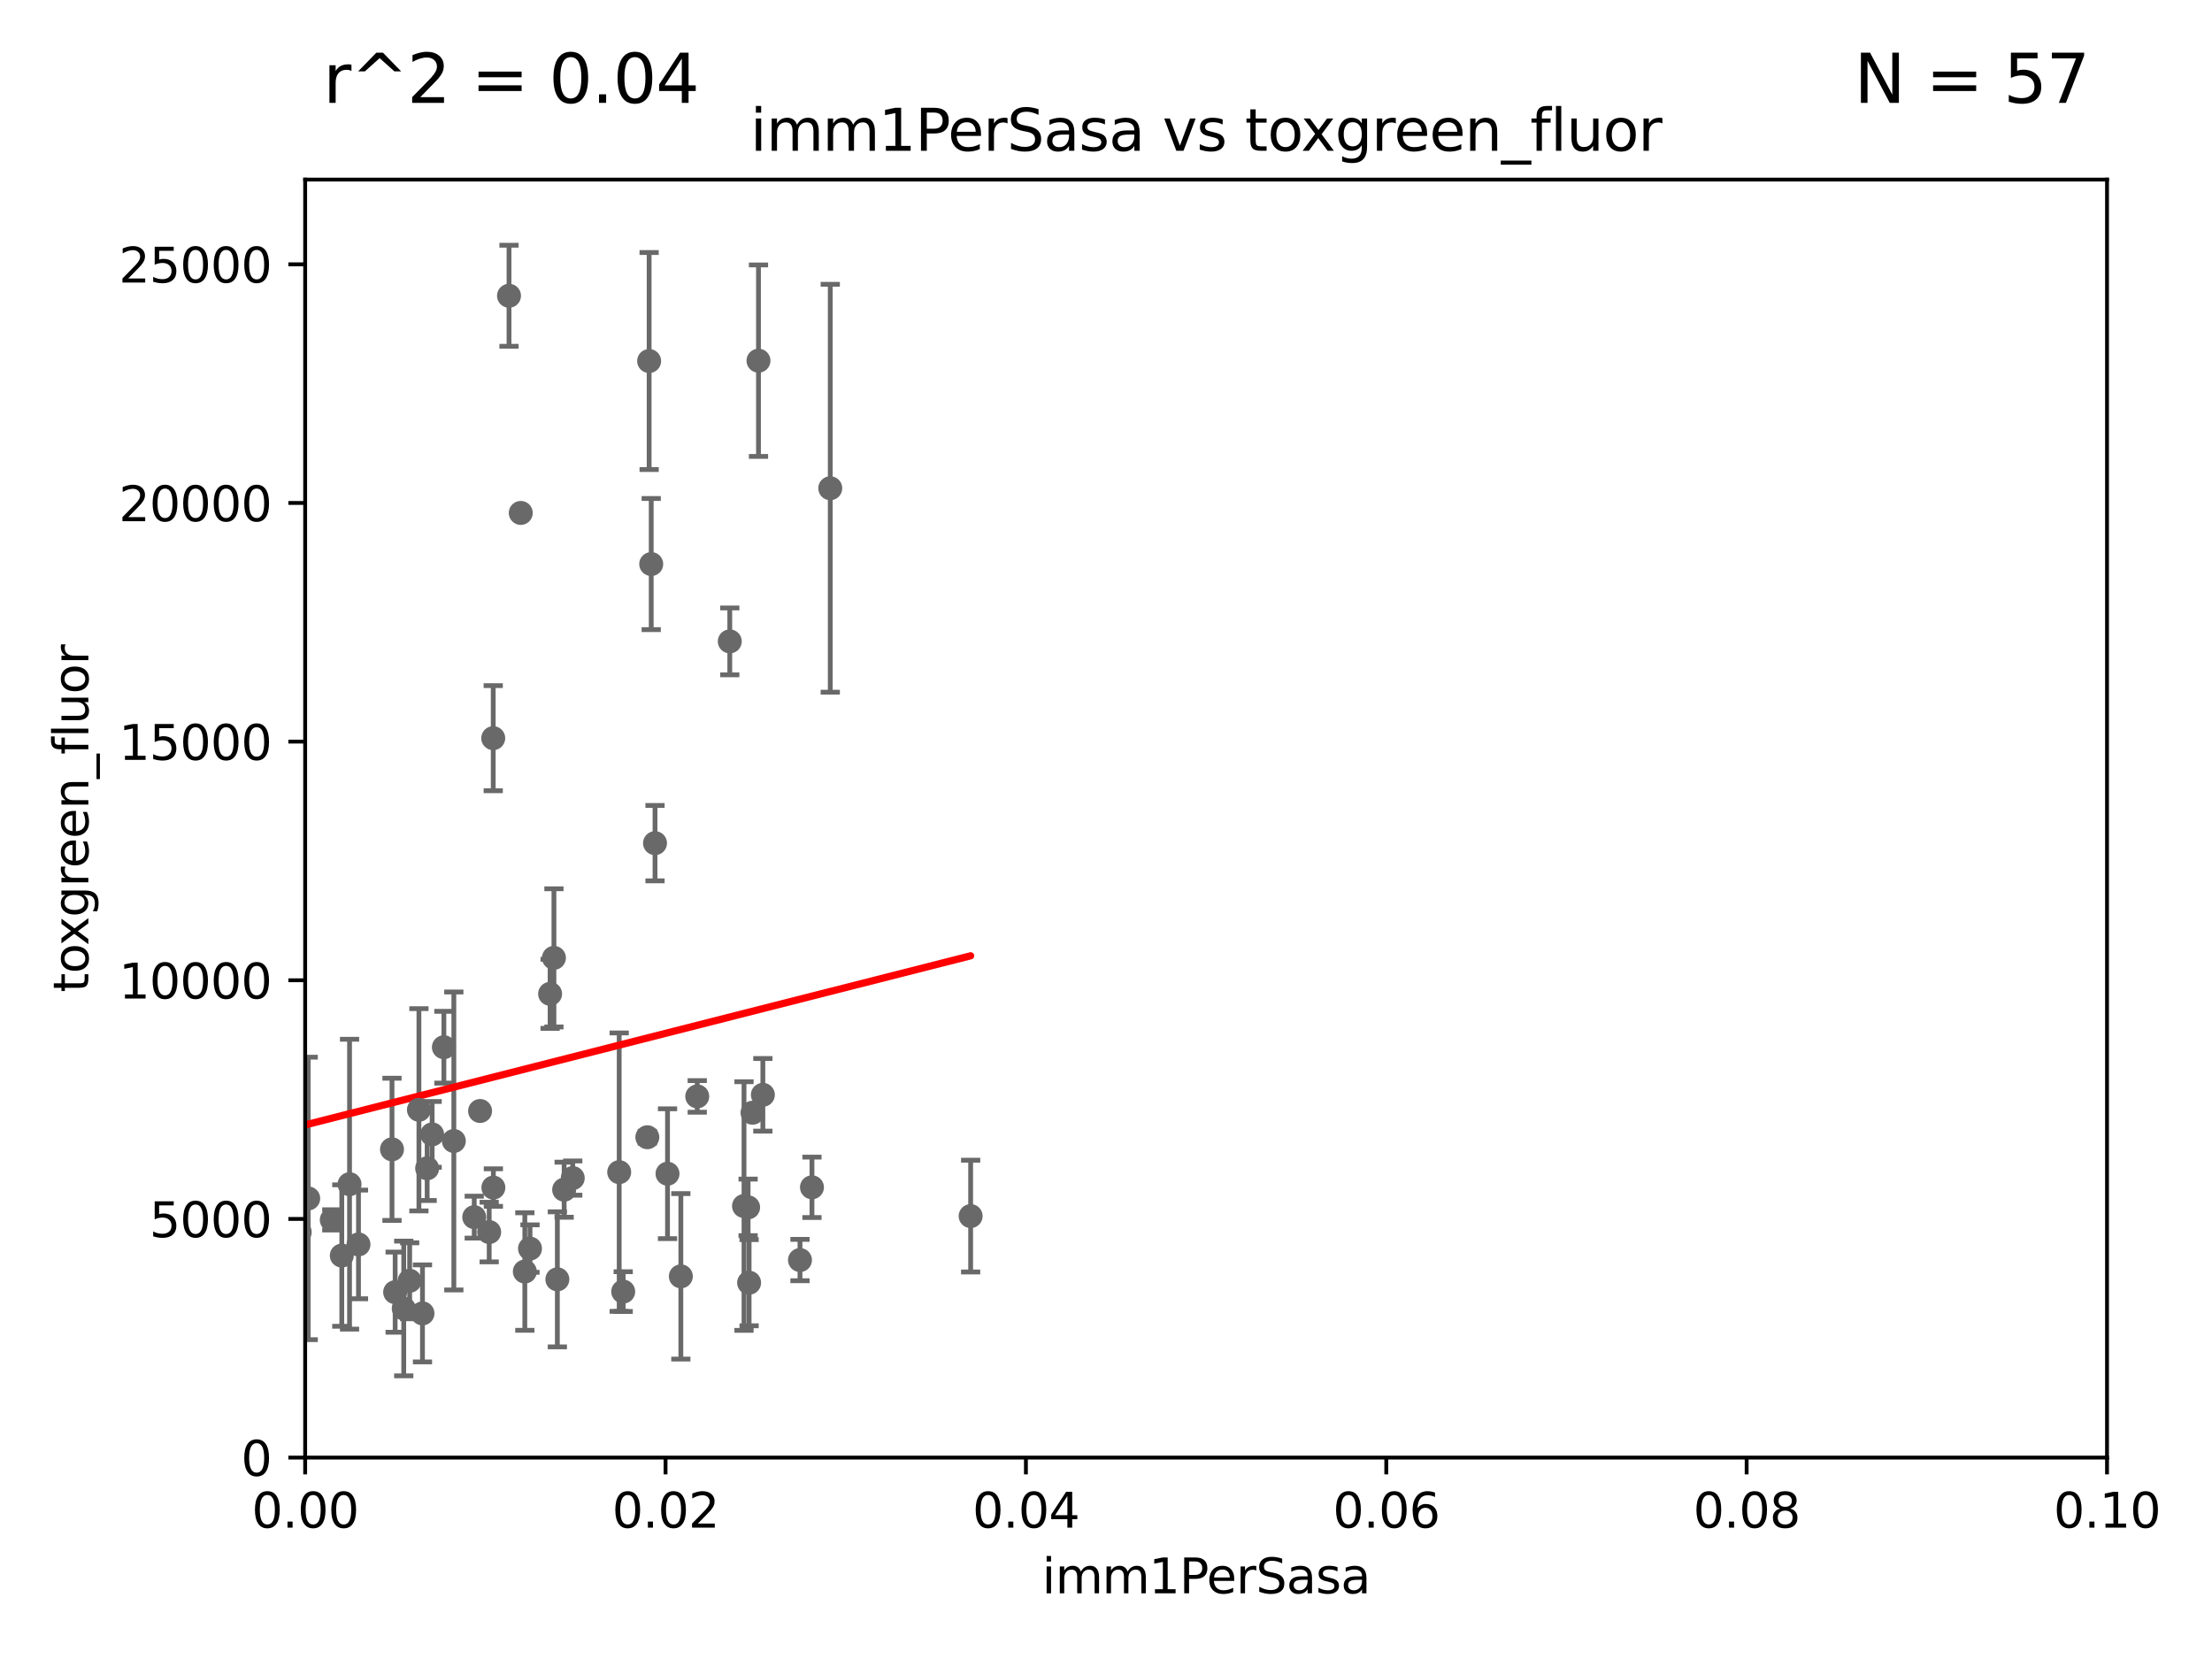 <?xml version="1.0" encoding="utf-8" standalone="no"?>
<!DOCTYPE svg PUBLIC "-//W3C//DTD SVG 1.1//EN"
  "http://www.w3.org/Graphics/SVG/1.1/DTD/svg11.dtd">
<svg xmlns:xlink="http://www.w3.org/1999/xlink" width="460.8pt" height="345.6pt" viewBox="0 0 460.8 345.6" xmlns="http://www.w3.org/2000/svg" version="1.1">
 <defs>
  <style type="text/css">*{stroke-linejoin: round; stroke-linecap: butt}</style>
 </defs>
 <g id="figure_1">
  <g id="patch_1">
   <path d="M 0 345.6 
L 460.8 345.6 
L 460.8 0 
L 0 0 
z
" style="fill: #ffffff"/>
  </g>
  <g id="axes_1">
   <g id="patch_2">
    <path d="M 63.571 303.64 
L 438.93 303.64 
L 438.93 37.411 
L 63.571 37.411 
z
" style="fill: #ffffff"/>
   </g>
   <g id="PathCollection_1">
    <defs>
     <path id="meaedd19798" d="M 0 1.118 
C 0.297 1.118 0.581 1 0.791 0.791 
C 1 0.581 1.118 0.297 1.118 0 
C 1.118 -0.297 1 -0.581 0.791 -0.791 
C 0.581 -1 0.297 -1.118 0 -1.118 
C -0.297 -1.118 -0.581 -1 -0.791 -0.791 
C -1 -0.581 -1.118 -0.297 -1.118 0 
C -1.118 0.297 -1 0.581 -0.791 0.791 
C -0.581 1 -0.297 1.118 0 1.118 
z
" style="stroke: #696969"/>
    </defs>
    <g clip-path="url(#p2479bc4d0f)">
     <use xlink:href="#meaedd19798" x="169.147" y="247.338" style="fill: #696969; stroke: #696969"/>
     <use xlink:href="#meaedd19798" x="62.439" y="256.676" style="fill: #696969; stroke: #696969"/>
     <use xlink:href="#meaedd19798" x="116.109" y="266.51" style="fill: #696969; stroke: #696969"/>
     <use xlink:href="#meaedd19798" x="47.36" y="120.338" style="fill: #696969; stroke: #696969"/>
     <use xlink:href="#meaedd19798" x="156.053" y="267.212" style="fill: #696969; stroke: #696969"/>
     <use xlink:href="#meaedd19798" x="102.747" y="153.772" style="fill: #696969; stroke: #696969"/>
     <use xlink:href="#meaedd19798" x="94.542" y="237.685" style="fill: #696969; stroke: #696969"/>
     <use xlink:href="#meaedd19798" x="152.027" y="133.613" style="fill: #696969; stroke: #696969"/>
     <use xlink:href="#meaedd19798" x="128.99" y="244.178" style="fill: #696969; stroke: #696969"/>
     <use xlink:href="#meaedd19798" x="135.66" y="117.503" style="fill: #696969; stroke: #696969"/>
     <use xlink:href="#meaedd19798" x="172.958" y="101.711" style="fill: #696969; stroke: #696969"/>
     <use xlink:href="#meaedd19798" x="84.106" y="272.577" style="fill: #696969; stroke: #696969"/>
     <use xlink:href="#meaedd19798" x="100.01" y="231.439" style="fill: #696969; stroke: #696969"/>
     <use xlink:href="#meaedd19798" x="117.522" y="247.837" style="fill: #696969; stroke: #696969"/>
     <use xlink:href="#meaedd19798" x="166.652" y="262.491" style="fill: #696969; stroke: #696969"/>
     <use xlink:href="#meaedd19798" x="119.315" y="245.413" style="fill: #696969; stroke: #696969"/>
     <use xlink:href="#meaedd19798" x="90.023" y="236.314" style="fill: #696969; stroke: #696969"/>
     <use xlink:href="#meaedd19798" x="129.825" y="269.064" style="fill: #696969; stroke: #696969"/>
     <use xlink:href="#meaedd19798" x="110.41" y="260.102" style="fill: #696969; stroke: #696969"/>
     <use xlink:href="#meaedd19798" x="154.991" y="251.238" style="fill: #696969; stroke: #696969"/>
     <use xlink:href="#meaedd19798" x="98.792" y="253.552" style="fill: #696969; stroke: #696969"/>
     <use xlink:href="#meaedd19798" x="141.833" y="265.885" style="fill: #696969; stroke: #696969"/>
     <use xlink:href="#meaedd19798" x="74.679" y="259.238" style="fill: #696969; stroke: #696969"/>
     <use xlink:href="#meaedd19798" x="87.269" y="231.188" style="fill: #696969; stroke: #696969"/>
     <use xlink:href="#meaedd19798" x="64.206" y="249.657" style="fill: #696969; stroke: #696969"/>
     <use xlink:href="#meaedd19798" x="139.056" y="244.507" style="fill: #696969; stroke: #696969"/>
     <use xlink:href="#meaedd19798" x="55.434" y="247.146" style="fill: #696969; stroke: #696969"/>
     <use xlink:href="#meaedd19798" x="158.917" y="228.071" style="fill: #696969; stroke: #696969"/>
     <use xlink:href="#meaedd19798" x="69.116" y="254.118" style="fill: #696969; stroke: #696969"/>
     <use xlink:href="#meaedd19798" x="101.907" y="256.66" style="fill: #696969; stroke: #696969"/>
     <use xlink:href="#meaedd19798" x="88.01" y="273.604" style="fill: #696969; stroke: #696969"/>
     <use xlink:href="#meaedd19798" x="88.984" y="243.381" style="fill: #696969; stroke: #696969"/>
     <use xlink:href="#meaedd19798" x="145.249" y="228.4" style="fill: #696969; stroke: #696969"/>
     <use xlink:href="#meaedd19798" x="156.761" y="231.803" style="fill: #696969; stroke: #696969"/>
     <use xlink:href="#meaedd19798" x="202.203" y="253.334" style="fill: #696969; stroke: #696969"/>
     <use xlink:href="#meaedd19798" x="115.394" y="199.54" style="fill: #696969; stroke: #696969"/>
     <use xlink:href="#meaedd19798" x="-1" y="241.437" style="fill: #696969; stroke: #696969"/>
     <use xlink:href="#meaedd19798" x="-1" y="243.716" style="fill: #696969; stroke: #696969"/>
     <use xlink:href="#meaedd19798" x="82.317" y="269.184" style="fill: #696969; stroke: #696969"/>
     <use xlink:href="#meaedd19798" x="81.66" y="239.425" style="fill: #696969; stroke: #696969"/>
     <use xlink:href="#meaedd19798" x="85.34" y="266.809" style="fill: #696969; stroke: #696969"/>
     <use xlink:href="#meaedd19798" x="-1" y="261.02" style="fill: #696969; stroke: #696969"/>
     <use xlink:href="#meaedd19798" x="-1" y="251.446" style="fill: #696969; stroke: #696969"/>
     <use xlink:href="#meaedd19798" x="1.664" y="249.627" style="fill: #696969; stroke: #696969"/>
     <use xlink:href="#meaedd19798" x="11.634" y="242.44" style="fill: #696969; stroke: #696969"/>
     <use xlink:href="#meaedd19798" x="72.817" y="246.69" style="fill: #696969; stroke: #696969"/>
     <use xlink:href="#meaedd19798" x="136.451" y="175.646" style="fill: #696969; stroke: #696969"/>
     <use xlink:href="#meaedd19798" x="92.469" y="218.154" style="fill: #696969; stroke: #696969"/>
     <use xlink:href="#meaedd19798" x="45.73" y="215.137" style="fill: #696969; stroke: #696969"/>
     <use xlink:href="#meaedd19798" x="109.332" y="264.885" style="fill: #696969; stroke: #696969"/>
     <use xlink:href="#meaedd19798" x="71.203" y="261.556" style="fill: #696969; stroke: #696969"/>
     <use xlink:href="#meaedd19798" x="102.779" y="247.395" style="fill: #696969; stroke: #696969"/>
     <use xlink:href="#meaedd19798" x="108.485" y="106.852" style="fill: #696969; stroke: #696969"/>
     <use xlink:href="#meaedd19798" x="134.851" y="236.907" style="fill: #696969; stroke: #696969"/>
     <use xlink:href="#meaedd19798" x="114.597" y="207.036" style="fill: #696969; stroke: #696969"/>
     <use xlink:href="#meaedd19798" x="106.035" y="61.614" style="fill: #696969; stroke: #696969"/>
     <use xlink:href="#meaedd19798" x="135.226" y="75.21" style="fill: #696969; stroke: #696969"/>
     <use xlink:href="#meaedd19798" x="155.845" y="251.513" style="fill: #696969; stroke: #696969"/>
     <use xlink:href="#meaedd19798" x="158.007" y="75.137" style="fill: #696969; stroke: #696969"/>
    </g>
   </g>
   <g id="matplotlib.axis_1">
    <g id="xtick_1">
     <g id="line2d_1">
      <defs>
       <path id="md27dc3fd2d" d="M 0 0 
L 0 3.5 
" style="stroke: #000000; stroke-width: 0.8"/>
      </defs>
      <g>
       <use xlink:href="#md27dc3fd2d" x="63.571" y="303.64" style="stroke: #000000; stroke-width: 0.8"/>
      </g>
     </g>
     <g id="text_1">
      <!-- 0.00 -->
      <g transform="translate(52.438 318.238)scale(0.1 -0.1)">
       <defs>
        <path id="DejaVuSans-30" d="M 2034 4250 
Q 1547 4250 1301 3770 
Q 1056 3291 1056 2328 
Q 1056 1369 1301 889 
Q 1547 409 2034 409 
Q 2525 409 2770 889 
Q 3016 1369 3016 2328 
Q 3016 3291 2770 3770 
Q 2525 4250 2034 4250 
z
M 2034 4750 
Q 2819 4750 3233 4129 
Q 3647 3509 3647 2328 
Q 3647 1150 3233 529 
Q 2819 -91 2034 -91 
Q 1250 -91 836 529 
Q 422 1150 422 2328 
Q 422 3509 836 4129 
Q 1250 4750 2034 4750 
z
" transform="scale(0.016)"/>
        <path id="DejaVuSans-2e" d="M 684 794 
L 1344 794 
L 1344 0 
L 684 0 
L 684 794 
z
" transform="scale(0.016)"/>
       </defs>
       <use xlink:href="#DejaVuSans-30"/>
       <use xlink:href="#DejaVuSans-2e" x="63.623"/>
       <use xlink:href="#DejaVuSans-30" x="95.41"/>
       <use xlink:href="#DejaVuSans-30" x="159.033"/>
      </g>
     </g>
    </g>
    <g id="xtick_2">
     <g id="line2d_2">
      <g>
       <use xlink:href="#md27dc3fd2d" x="138.643" y="303.64" style="stroke: #000000; stroke-width: 0.8"/>
      </g>
     </g>
     <g id="text_2">
      <!-- 0.02 -->
      <g transform="translate(127.51 318.238)scale(0.1 -0.1)">
       <defs>
        <path id="DejaVuSans-32" d="M 1228 531 
L 3431 531 
L 3431 0 
L 469 0 
L 469 531 
Q 828 903 1448 1529 
Q 2069 2156 2228 2338 
Q 2531 2678 2651 2914 
Q 2772 3150 2772 3378 
Q 2772 3750 2511 3984 
Q 2250 4219 1831 4219 
Q 1534 4219 1204 4116 
Q 875 4013 500 3803 
L 500 4441 
Q 881 4594 1212 4672 
Q 1544 4750 1819 4750 
Q 2544 4750 2975 4387 
Q 3406 4025 3406 3419 
Q 3406 3131 3298 2873 
Q 3191 2616 2906 2266 
Q 2828 2175 2409 1742 
Q 1991 1309 1228 531 
z
" transform="scale(0.016)"/>
       </defs>
       <use xlink:href="#DejaVuSans-30"/>
       <use xlink:href="#DejaVuSans-2e" x="63.623"/>
       <use xlink:href="#DejaVuSans-30" x="95.41"/>
       <use xlink:href="#DejaVuSans-32" x="159.033"/>
      </g>
     </g>
    </g>
    <g id="xtick_3">
     <g id="line2d_3">
      <g>
       <use xlink:href="#md27dc3fd2d" x="213.715" y="303.64" style="stroke: #000000; stroke-width: 0.8"/>
      </g>
     </g>
     <g id="text_3">
      <!-- 0.04 -->
      <g transform="translate(202.582 318.238)scale(0.1 -0.1)">
       <defs>
        <path id="DejaVuSans-34" d="M 2419 4116 
L 825 1625 
L 2419 1625 
L 2419 4116 
z
M 2253 4666 
L 3047 4666 
L 3047 1625 
L 3713 1625 
L 3713 1100 
L 3047 1100 
L 3047 0 
L 2419 0 
L 2419 1100 
L 313 1100 
L 313 1709 
L 2253 4666 
z
" transform="scale(0.016)"/>
       </defs>
       <use xlink:href="#DejaVuSans-30"/>
       <use xlink:href="#DejaVuSans-2e" x="63.623"/>
       <use xlink:href="#DejaVuSans-30" x="95.41"/>
       <use xlink:href="#DejaVuSans-34" x="159.033"/>
      </g>
     </g>
    </g>
    <g id="xtick_4">
     <g id="line2d_4">
      <g>
       <use xlink:href="#md27dc3fd2d" x="288.786" y="303.64" style="stroke: #000000; stroke-width: 0.8"/>
      </g>
     </g>
     <g id="text_4">
      <!-- 0.06 -->
      <g transform="translate(277.654 318.238)scale(0.1 -0.1)">
       <defs>
        <path id="DejaVuSans-36" d="M 2113 2584 
Q 1688 2584 1439 2293 
Q 1191 2003 1191 1497 
Q 1191 994 1439 701 
Q 1688 409 2113 409 
Q 2538 409 2786 701 
Q 3034 994 3034 1497 
Q 3034 2003 2786 2293 
Q 2538 2584 2113 2584 
z
M 3366 4563 
L 3366 3988 
Q 3128 4100 2886 4159 
Q 2644 4219 2406 4219 
Q 1781 4219 1451 3797 
Q 1122 3375 1075 2522 
Q 1259 2794 1537 2939 
Q 1816 3084 2150 3084 
Q 2853 3084 3261 2657 
Q 3669 2231 3669 1497 
Q 3669 778 3244 343 
Q 2819 -91 2113 -91 
Q 1303 -91 875 529 
Q 447 1150 447 2328 
Q 447 3434 972 4092 
Q 1497 4750 2381 4750 
Q 2619 4750 2861 4703 
Q 3103 4656 3366 4563 
z
" transform="scale(0.016)"/>
       </defs>
       <use xlink:href="#DejaVuSans-30"/>
       <use xlink:href="#DejaVuSans-2e" x="63.623"/>
       <use xlink:href="#DejaVuSans-30" x="95.41"/>
       <use xlink:href="#DejaVuSans-36" x="159.033"/>
      </g>
     </g>
    </g>
    <g id="xtick_5">
     <g id="line2d_5">
      <g>
       <use xlink:href="#md27dc3fd2d" x="363.858" y="303.64" style="stroke: #000000; stroke-width: 0.8"/>
      </g>
     </g>
     <g id="text_5">
      <!-- 0.08 -->
      <g transform="translate(352.725 318.238)scale(0.1 -0.1)">
       <defs>
        <path id="DejaVuSans-38" d="M 2034 2216 
Q 1584 2216 1326 1975 
Q 1069 1734 1069 1313 
Q 1069 891 1326 650 
Q 1584 409 2034 409 
Q 2484 409 2743 651 
Q 3003 894 3003 1313 
Q 3003 1734 2745 1975 
Q 2488 2216 2034 2216 
z
M 1403 2484 
Q 997 2584 770 2862 
Q 544 3141 544 3541 
Q 544 4100 942 4425 
Q 1341 4750 2034 4750 
Q 2731 4750 3128 4425 
Q 3525 4100 3525 3541 
Q 3525 3141 3298 2862 
Q 3072 2584 2669 2484 
Q 3125 2378 3379 2068 
Q 3634 1759 3634 1313 
Q 3634 634 3220 271 
Q 2806 -91 2034 -91 
Q 1263 -91 848 271 
Q 434 634 434 1313 
Q 434 1759 690 2068 
Q 947 2378 1403 2484 
z
M 1172 3481 
Q 1172 3119 1398 2916 
Q 1625 2713 2034 2713 
Q 2441 2713 2670 2916 
Q 2900 3119 2900 3481 
Q 2900 3844 2670 4047 
Q 2441 4250 2034 4250 
Q 1625 4250 1398 4047 
Q 1172 3844 1172 3481 
z
" transform="scale(0.016)"/>
       </defs>
       <use xlink:href="#DejaVuSans-30"/>
       <use xlink:href="#DejaVuSans-2e" x="63.623"/>
       <use xlink:href="#DejaVuSans-30" x="95.41"/>
       <use xlink:href="#DejaVuSans-38" x="159.033"/>
      </g>
     </g>
    </g>
    <g id="xtick_6">
     <g id="line2d_6">
      <g>
       <use xlink:href="#md27dc3fd2d" x="438.93" y="303.64" style="stroke: #000000; stroke-width: 0.8"/>
      </g>
     </g>
     <g id="text_6">
      <!-- 0.10 -->
      <g transform="translate(427.797 318.238)scale(0.1 -0.1)">
       <defs>
        <path id="DejaVuSans-31" d="M 794 531 
L 1825 531 
L 1825 4091 
L 703 3866 
L 703 4441 
L 1819 4666 
L 2450 4666 
L 2450 531 
L 3481 531 
L 3481 0 
L 794 0 
L 794 531 
z
" transform="scale(0.016)"/>
       </defs>
       <use xlink:href="#DejaVuSans-30"/>
       <use xlink:href="#DejaVuSans-2e" x="63.623"/>
       <use xlink:href="#DejaVuSans-31" x="95.41"/>
       <use xlink:href="#DejaVuSans-30" x="159.033"/>
      </g>
     </g>
    </g>
    <g id="text_7">
     <!-- imm1PerSasa -->
     <g transform="translate(217.067 331.917)scale(0.1 -0.1)">
      <defs>
       <path id="DejaVuSans-69" d="M 603 3500 
L 1178 3500 
L 1178 0 
L 603 0 
L 603 3500 
z
M 603 4863 
L 1178 4863 
L 1178 4134 
L 603 4134 
L 603 4863 
z
" transform="scale(0.016)"/>
       <path id="DejaVuSans-6d" d="M 3328 2828 
Q 3544 3216 3844 3400 
Q 4144 3584 4550 3584 
Q 5097 3584 5394 3201 
Q 5691 2819 5691 2113 
L 5691 0 
L 5113 0 
L 5113 2094 
Q 5113 2597 4934 2840 
Q 4756 3084 4391 3084 
Q 3944 3084 3684 2787 
Q 3425 2491 3425 1978 
L 3425 0 
L 2847 0 
L 2847 2094 
Q 2847 2600 2669 2842 
Q 2491 3084 2119 3084 
Q 1678 3084 1418 2786 
Q 1159 2488 1159 1978 
L 1159 0 
L 581 0 
L 581 3500 
L 1159 3500 
L 1159 2956 
Q 1356 3278 1631 3431 
Q 1906 3584 2284 3584 
Q 2666 3584 2933 3390 
Q 3200 3197 3328 2828 
z
" transform="scale(0.016)"/>
       <path id="DejaVuSans-50" d="M 1259 4147 
L 1259 2394 
L 2053 2394 
Q 2494 2394 2734 2622 
Q 2975 2850 2975 3272 
Q 2975 3691 2734 3919 
Q 2494 4147 2053 4147 
L 1259 4147 
z
M 628 4666 
L 2053 4666 
Q 2838 4666 3239 4311 
Q 3641 3956 3641 3272 
Q 3641 2581 3239 2228 
Q 2838 1875 2053 1875 
L 1259 1875 
L 1259 0 
L 628 0 
L 628 4666 
z
" transform="scale(0.016)"/>
       <path id="DejaVuSans-65" d="M 3597 1894 
L 3597 1613 
L 953 1613 
Q 991 1019 1311 708 
Q 1631 397 2203 397 
Q 2534 397 2845 478 
Q 3156 559 3463 722 
L 3463 178 
Q 3153 47 2828 -22 
Q 2503 -91 2169 -91 
Q 1331 -91 842 396 
Q 353 884 353 1716 
Q 353 2575 817 3079 
Q 1281 3584 2069 3584 
Q 2775 3584 3186 3129 
Q 3597 2675 3597 1894 
z
M 3022 2063 
Q 3016 2534 2758 2815 
Q 2500 3097 2075 3097 
Q 1594 3097 1305 2825 
Q 1016 2553 972 2059 
L 3022 2063 
z
" transform="scale(0.016)"/>
       <path id="DejaVuSans-72" d="M 2631 2963 
Q 2534 3019 2420 3045 
Q 2306 3072 2169 3072 
Q 1681 3072 1420 2755 
Q 1159 2438 1159 1844 
L 1159 0 
L 581 0 
L 581 3500 
L 1159 3500 
L 1159 2956 
Q 1341 3275 1631 3429 
Q 1922 3584 2338 3584 
Q 2397 3584 2469 3576 
Q 2541 3569 2628 3553 
L 2631 2963 
z
" transform="scale(0.016)"/>
       <path id="DejaVuSans-53" d="M 3425 4513 
L 3425 3897 
Q 3066 4069 2747 4153 
Q 2428 4238 2131 4238 
Q 1616 4238 1336 4038 
Q 1056 3838 1056 3469 
Q 1056 3159 1242 3001 
Q 1428 2844 1947 2747 
L 2328 2669 
Q 3034 2534 3370 2195 
Q 3706 1856 3706 1288 
Q 3706 609 3251 259 
Q 2797 -91 1919 -91 
Q 1588 -91 1214 -16 
Q 841 59 441 206 
L 441 856 
Q 825 641 1194 531 
Q 1563 422 1919 422 
Q 2459 422 2753 634 
Q 3047 847 3047 1241 
Q 3047 1584 2836 1778 
Q 2625 1972 2144 2069 
L 1759 2144 
Q 1053 2284 737 2584 
Q 422 2884 422 3419 
Q 422 4038 858 4394 
Q 1294 4750 2059 4750 
Q 2388 4750 2728 4690 
Q 3069 4631 3425 4513 
z
" transform="scale(0.016)"/>
       <path id="DejaVuSans-61" d="M 2194 1759 
Q 1497 1759 1228 1600 
Q 959 1441 959 1056 
Q 959 750 1161 570 
Q 1363 391 1709 391 
Q 2188 391 2477 730 
Q 2766 1069 2766 1631 
L 2766 1759 
L 2194 1759 
z
M 3341 1997 
L 3341 0 
L 2766 0 
L 2766 531 
Q 2569 213 2275 61 
Q 1981 -91 1556 -91 
Q 1019 -91 701 211 
Q 384 513 384 1019 
Q 384 1609 779 1909 
Q 1175 2209 1959 2209 
L 2766 2209 
L 2766 2266 
Q 2766 2663 2505 2880 
Q 2244 3097 1772 3097 
Q 1472 3097 1187 3025 
Q 903 2953 641 2809 
L 641 3341 
Q 956 3463 1253 3523 
Q 1550 3584 1831 3584 
Q 2591 3584 2966 3190 
Q 3341 2797 3341 1997 
z
" transform="scale(0.016)"/>
       <path id="DejaVuSans-73" d="M 2834 3397 
L 2834 2853 
Q 2591 2978 2328 3040 
Q 2066 3103 1784 3103 
Q 1356 3103 1142 2972 
Q 928 2841 928 2578 
Q 928 2378 1081 2264 
Q 1234 2150 1697 2047 
L 1894 2003 
Q 2506 1872 2764 1633 
Q 3022 1394 3022 966 
Q 3022 478 2636 193 
Q 2250 -91 1575 -91 
Q 1294 -91 989 -36 
Q 684 19 347 128 
L 347 722 
Q 666 556 975 473 
Q 1284 391 1588 391 
Q 1994 391 2212 530 
Q 2431 669 2431 922 
Q 2431 1156 2273 1281 
Q 2116 1406 1581 1522 
L 1381 1569 
Q 847 1681 609 1914 
Q 372 2147 372 2553 
Q 372 3047 722 3315 
Q 1072 3584 1716 3584 
Q 2034 3584 2315 3537 
Q 2597 3491 2834 3397 
z
" transform="scale(0.016)"/>
      </defs>
      <use xlink:href="#DejaVuSans-69"/>
      <use xlink:href="#DejaVuSans-6d" x="27.783"/>
      <use xlink:href="#DejaVuSans-6d" x="125.195"/>
      <use xlink:href="#DejaVuSans-31" x="222.607"/>
      <use xlink:href="#DejaVuSans-50" x="286.23"/>
      <use xlink:href="#DejaVuSans-65" x="342.908"/>
      <use xlink:href="#DejaVuSans-72" x="404.432"/>
      <use xlink:href="#DejaVuSans-53" x="445.545"/>
      <use xlink:href="#DejaVuSans-61" x="509.021"/>
      <use xlink:href="#DejaVuSans-73" x="570.301"/>
      <use xlink:href="#DejaVuSans-61" x="622.4"/>
     </g>
    </g>
   </g>
   <g id="matplotlib.axis_2">
    <g id="ytick_1">
     <g id="line2d_7">
      <defs>
       <path id="m75b89c48f4" d="M 0 0 
L -3.5 0 
" style="stroke: #000000; stroke-width: 0.8"/>
      </defs>
      <g>
       <use xlink:href="#m75b89c48f4" x="63.571" y="303.64" style="stroke: #000000; stroke-width: 0.8"/>
      </g>
     </g>
     <g id="text_8">
      <!-- 0 -->
      <g transform="translate(50.209 307.439)scale(0.1 -0.1)">
       <use xlink:href="#DejaVuSans-30"/>
      </g>
     </g>
    </g>
    <g id="ytick_2">
     <g id="line2d_8">
      <g>
       <use xlink:href="#m75b89c48f4" x="63.571" y="253.925" style="stroke: #000000; stroke-width: 0.8"/>
      </g>
     </g>
     <g id="text_9">
      <!-- 5000 -->
      <g transform="translate(31.121 257.724)scale(0.1 -0.1)">
       <defs>
        <path id="DejaVuSans-35" d="M 691 4666 
L 3169 4666 
L 3169 4134 
L 1269 4134 
L 1269 2991 
Q 1406 3038 1543 3061 
Q 1681 3084 1819 3084 
Q 2600 3084 3056 2656 
Q 3513 2228 3513 1497 
Q 3513 744 3044 326 
Q 2575 -91 1722 -91 
Q 1428 -91 1123 -41 
Q 819 9 494 109 
L 494 744 
Q 775 591 1075 516 
Q 1375 441 1709 441 
Q 2250 441 2565 725 
Q 2881 1009 2881 1497 
Q 2881 1984 2565 2268 
Q 2250 2553 1709 2553 
Q 1456 2553 1204 2497 
Q 953 2441 691 2322 
L 691 4666 
z
" transform="scale(0.016)"/>
       </defs>
       <use xlink:href="#DejaVuSans-35"/>
       <use xlink:href="#DejaVuSans-30" x="63.623"/>
       <use xlink:href="#DejaVuSans-30" x="127.246"/>
       <use xlink:href="#DejaVuSans-30" x="190.869"/>
      </g>
     </g>
    </g>
    <g id="ytick_3">
     <g id="line2d_9">
      <g>
       <use xlink:href="#m75b89c48f4" x="63.571" y="204.209" style="stroke: #000000; stroke-width: 0.8"/>
      </g>
     </g>
     <g id="text_10">
      <!-- 10000 -->
      <g transform="translate(24.759 208.009)scale(0.1 -0.1)">
       <use xlink:href="#DejaVuSans-31"/>
       <use xlink:href="#DejaVuSans-30" x="63.623"/>
       <use xlink:href="#DejaVuSans-30" x="127.246"/>
       <use xlink:href="#DejaVuSans-30" x="190.869"/>
       <use xlink:href="#DejaVuSans-30" x="254.492"/>
      </g>
     </g>
    </g>
    <g id="ytick_4">
     <g id="line2d_10">
      <g>
       <use xlink:href="#m75b89c48f4" x="63.571" y="154.494" style="stroke: #000000; stroke-width: 0.8"/>
      </g>
     </g>
     <g id="text_11">
      <!-- 15000 -->
      <g transform="translate(24.759 158.293)scale(0.1 -0.1)">
       <use xlink:href="#DejaVuSans-31"/>
       <use xlink:href="#DejaVuSans-35" x="63.623"/>
       <use xlink:href="#DejaVuSans-30" x="127.246"/>
       <use xlink:href="#DejaVuSans-30" x="190.869"/>
       <use xlink:href="#DejaVuSans-30" x="254.492"/>
      </g>
     </g>
    </g>
    <g id="ytick_5">
     <g id="line2d_11">
      <g>
       <use xlink:href="#m75b89c48f4" x="63.571" y="104.779" style="stroke: #000000; stroke-width: 0.8"/>
      </g>
     </g>
     <g id="text_12">
      <!-- 20000 -->
      <g transform="translate(24.759 108.578)scale(0.1 -0.1)">
       <use xlink:href="#DejaVuSans-32"/>
       <use xlink:href="#DejaVuSans-30" x="63.623"/>
       <use xlink:href="#DejaVuSans-30" x="127.246"/>
       <use xlink:href="#DejaVuSans-30" x="190.869"/>
       <use xlink:href="#DejaVuSans-30" x="254.492"/>
      </g>
     </g>
    </g>
    <g id="ytick_6">
     <g id="line2d_12">
      <g>
       <use xlink:href="#m75b89c48f4" x="63.571" y="55.063" style="stroke: #000000; stroke-width: 0.8"/>
      </g>
     </g>
     <g id="text_13">
      <!-- 25000 -->
      <g transform="translate(24.759 58.862)scale(0.1 -0.1)">
       <use xlink:href="#DejaVuSans-32"/>
       <use xlink:href="#DejaVuSans-35" x="63.623"/>
       <use xlink:href="#DejaVuSans-30" x="127.246"/>
       <use xlink:href="#DejaVuSans-30" x="190.869"/>
       <use xlink:href="#DejaVuSans-30" x="254.492"/>
      </g>
     </g>
    </g>
    <g id="text_14">
     <!-- toxgreen_fluor -->
     <g transform="translate(18.401 206.72)rotate(-90)scale(0.1 -0.1)">
      <defs>
       <path id="DejaVuSans-74" d="M 1172 4494 
L 1172 3500 
L 2356 3500 
L 2356 3053 
L 1172 3053 
L 1172 1153 
Q 1172 725 1289 603 
Q 1406 481 1766 481 
L 2356 481 
L 2356 0 
L 1766 0 
Q 1100 0 847 248 
Q 594 497 594 1153 
L 594 3053 
L 172 3053 
L 172 3500 
L 594 3500 
L 594 4494 
L 1172 4494 
z
" transform="scale(0.016)"/>
       <path id="DejaVuSans-6f" d="M 1959 3097 
Q 1497 3097 1228 2736 
Q 959 2375 959 1747 
Q 959 1119 1226 758 
Q 1494 397 1959 397 
Q 2419 397 2687 759 
Q 2956 1122 2956 1747 
Q 2956 2369 2687 2733 
Q 2419 3097 1959 3097 
z
M 1959 3584 
Q 2709 3584 3137 3096 
Q 3566 2609 3566 1747 
Q 3566 888 3137 398 
Q 2709 -91 1959 -91 
Q 1206 -91 779 398 
Q 353 888 353 1747 
Q 353 2609 779 3096 
Q 1206 3584 1959 3584 
z
" transform="scale(0.016)"/>
       <path id="DejaVuSans-78" d="M 3513 3500 
L 2247 1797 
L 3578 0 
L 2900 0 
L 1881 1375 
L 863 0 
L 184 0 
L 1544 1831 
L 300 3500 
L 978 3500 
L 1906 2253 
L 2834 3500 
L 3513 3500 
z
" transform="scale(0.016)"/>
       <path id="DejaVuSans-67" d="M 2906 1791 
Q 2906 2416 2648 2759 
Q 2391 3103 1925 3103 
Q 1463 3103 1205 2759 
Q 947 2416 947 1791 
Q 947 1169 1205 825 
Q 1463 481 1925 481 
Q 2391 481 2648 825 
Q 2906 1169 2906 1791 
z
M 3481 434 
Q 3481 -459 3084 -895 
Q 2688 -1331 1869 -1331 
Q 1566 -1331 1297 -1286 
Q 1028 -1241 775 -1147 
L 775 -588 
Q 1028 -725 1275 -790 
Q 1522 -856 1778 -856 
Q 2344 -856 2625 -561 
Q 2906 -266 2906 331 
L 2906 616 
Q 2728 306 2450 153 
Q 2172 0 1784 0 
Q 1141 0 747 490 
Q 353 981 353 1791 
Q 353 2603 747 3093 
Q 1141 3584 1784 3584 
Q 2172 3584 2450 3431 
Q 2728 3278 2906 2969 
L 2906 3500 
L 3481 3500 
L 3481 434 
z
" transform="scale(0.016)"/>
       <path id="DejaVuSans-6e" d="M 3513 2113 
L 3513 0 
L 2938 0 
L 2938 2094 
Q 2938 2591 2744 2837 
Q 2550 3084 2163 3084 
Q 1697 3084 1428 2787 
Q 1159 2491 1159 1978 
L 1159 0 
L 581 0 
L 581 3500 
L 1159 3500 
L 1159 2956 
Q 1366 3272 1645 3428 
Q 1925 3584 2291 3584 
Q 2894 3584 3203 3211 
Q 3513 2838 3513 2113 
z
" transform="scale(0.016)"/>
       <path id="DejaVuSans-5f" d="M 3263 -1063 
L 3263 -1509 
L -63 -1509 
L -63 -1063 
L 3263 -1063 
z
" transform="scale(0.016)"/>
       <path id="DejaVuSans-66" d="M 2375 4863 
L 2375 4384 
L 1825 4384 
Q 1516 4384 1395 4259 
Q 1275 4134 1275 3809 
L 1275 3500 
L 2222 3500 
L 2222 3053 
L 1275 3053 
L 1275 0 
L 697 0 
L 697 3053 
L 147 3053 
L 147 3500 
L 697 3500 
L 697 3744 
Q 697 4328 969 4595 
Q 1241 4863 1831 4863 
L 2375 4863 
z
" transform="scale(0.016)"/>
       <path id="DejaVuSans-6c" d="M 603 4863 
L 1178 4863 
L 1178 0 
L 603 0 
L 603 4863 
z
" transform="scale(0.016)"/>
       <path id="DejaVuSans-75" d="M 544 1381 
L 544 3500 
L 1119 3500 
L 1119 1403 
Q 1119 906 1312 657 
Q 1506 409 1894 409 
Q 2359 409 2629 706 
Q 2900 1003 2900 1516 
L 2900 3500 
L 3475 3500 
L 3475 0 
L 2900 0 
L 2900 538 
Q 2691 219 2414 64 
Q 2138 -91 1772 -91 
Q 1169 -91 856 284 
Q 544 659 544 1381 
z
M 1991 3584 
L 1991 3584 
z
" transform="scale(0.016)"/>
      </defs>
      <use xlink:href="#DejaVuSans-74"/>
      <use xlink:href="#DejaVuSans-6f" x="39.209"/>
      <use xlink:href="#DejaVuSans-78" x="97.266"/>
      <use xlink:href="#DejaVuSans-67" x="156.445"/>
      <use xlink:href="#DejaVuSans-72" x="219.922"/>
      <use xlink:href="#DejaVuSans-65" x="258.785"/>
      <use xlink:href="#DejaVuSans-65" x="320.309"/>
      <use xlink:href="#DejaVuSans-6e" x="381.832"/>
      <use xlink:href="#DejaVuSans-5f" x="445.211"/>
      <use xlink:href="#DejaVuSans-66" x="495.211"/>
      <use xlink:href="#DejaVuSans-6c" x="530.416"/>
      <use xlink:href="#DejaVuSans-75" x="558.199"/>
      <use xlink:href="#DejaVuSans-6f" x="621.578"/>
      <use xlink:href="#DejaVuSans-72" x="682.76"/>
     </g>
    </g>
   </g>
   <g id="LineCollection_1">
    <path d="M 169.147 253.627 
L 169.147 241.049 
" clip-path="url(#p2479bc4d0f)" style="fill: none; stroke: #696969"/>
    <path d="M 62.439 261.121 
L 62.439 252.231 
" clip-path="url(#p2479bc4d0f)" style="fill: none; stroke: #696969"/>
    <path d="M 116.109 280.575 
L 116.109 252.445 
" clip-path="url(#p2479bc4d0f)" style="fill: none; stroke: #696969"/>
    <path d="M 47.36 149.148 
L 47.36 91.528 
" clip-path="url(#p2479bc4d0f)" style="fill: none; stroke: #696969"/>
    <path d="M 156.053 276.184 
L 156.053 258.239 
" clip-path="url(#p2479bc4d0f)" style="fill: none; stroke: #696969"/>
    <path d="M 102.747 164.719 
L 102.747 142.826 
" clip-path="url(#p2479bc4d0f)" style="fill: none; stroke: #696969"/>
    <path d="M 94.542 268.723 
L 94.542 206.647 
" clip-path="url(#p2479bc4d0f)" style="fill: none; stroke: #696969"/>
    <path d="M 152.027 140.578 
L 152.027 126.648 
" clip-path="url(#p2479bc4d0f)" style="fill: none; stroke: #696969"/>
    <path d="M 128.99 273.177 
L 128.99 215.179 
" clip-path="url(#p2479bc4d0f)" style="fill: none; stroke: #696969"/>
    <path d="M 135.66 131.161 
L 135.66 103.845 
" clip-path="url(#p2479bc4d0f)" style="fill: none; stroke: #696969"/>
    <path d="M 172.958 144.196 
L 172.958 59.226 
" clip-path="url(#p2479bc4d0f)" style="fill: none; stroke: #696969"/>
    <path d="M 84.106 286.609 
L 84.106 258.546 
" clip-path="url(#p2479bc4d0f)" style="fill: none; stroke: #696969"/>
    <path d="M 100.01 232.352 
L 100.01 230.525 
" clip-path="url(#p2479bc4d0f)" style="fill: none; stroke: #696969"/>
    <path d="M 117.522 253.574 
L 117.522 242.1 
" clip-path="url(#p2479bc4d0f)" style="fill: none; stroke: #696969"/>
    <path d="M 166.652 266.798 
L 166.652 258.185 
" clip-path="url(#p2479bc4d0f)" style="fill: none; stroke: #696969"/>
    <path d="M 119.315 248.978 
L 119.315 241.849 
" clip-path="url(#p2479bc4d0f)" style="fill: none; stroke: #696969"/>
    <path d="M 90.023 243.166 
L 90.023 229.462 
" clip-path="url(#p2479bc4d0f)" style="fill: none; stroke: #696969"/>
    <path d="M 129.825 273.207 
L 129.825 264.921 
" clip-path="url(#p2479bc4d0f)" style="fill: none; stroke: #696969"/>
    <path d="M 110.41 265.047 
L 110.41 255.158 
" clip-path="url(#p2479bc4d0f)" style="fill: none; stroke: #696969"/>
    <path d="M 154.991 277.134 
L 154.991 225.342 
" clip-path="url(#p2479bc4d0f)" style="fill: none; stroke: #696969"/>
    <path d="M 98.792 257.916 
L 98.792 249.188 
" clip-path="url(#p2479bc4d0f)" style="fill: none; stroke: #696969"/>
    <path d="M 141.833 283.124 
L 141.833 248.646 
" clip-path="url(#p2479bc4d0f)" style="fill: none; stroke: #696969"/>
    <path d="M 74.679 270.556 
L 74.679 247.919 
" clip-path="url(#p2479bc4d0f)" style="fill: none; stroke: #696969"/>
    <path d="M 87.269 252.255 
L 87.269 210.121 
" clip-path="url(#p2479bc4d0f)" style="fill: none; stroke: #696969"/>
    <path d="M 64.206 279.08 
L 64.206 220.233 
" clip-path="url(#p2479bc4d0f)" style="fill: none; stroke: #696969"/>
    <path d="M 139.056 258.027 
L 139.056 230.987 
" clip-path="url(#p2479bc4d0f)" style="fill: none; stroke: #696969"/>
    <path d="M 55.434 254.825 
L 55.434 239.466 
" clip-path="url(#p2479bc4d0f)" style="fill: none; stroke: #696969"/>
    <path d="M 158.917 235.636 
L 158.917 220.507 
" clip-path="url(#p2479bc4d0f)" style="fill: none; stroke: #696969"/>
    <path d="M 69.116 256.23 
L 69.116 252.006 
" clip-path="url(#p2479bc4d0f)" style="fill: none; stroke: #696969"/>
    <path d="M 101.907 262.872 
L 101.907 250.447 
" clip-path="url(#p2479bc4d0f)" style="fill: none; stroke: #696969"/>
    <path d="M 88.01 283.707 
L 88.01 263.501 
" clip-path="url(#p2479bc4d0f)" style="fill: none; stroke: #696969"/>
    <path d="M 88.984 250.085 
L 88.984 236.678 
" clip-path="url(#p2479bc4d0f)" style="fill: none; stroke: #696969"/>
    <path d="M 145.249 231.694 
L 145.249 225.107 
" clip-path="url(#p2479bc4d0f)" style="fill: none; stroke: #696969"/>
    <path d="M 156.761 232.489 
L 156.761 231.117 
" clip-path="url(#p2479bc4d0f)" style="fill: none; stroke: #696969"/>
    <path d="M 202.203 264.978 
L 202.203 241.691 
" clip-path="url(#p2479bc4d0f)" style="fill: none; stroke: #696969"/>
    <path d="M 115.394 213.935 
L 115.394 185.146 
" clip-path="url(#p2479bc4d0f)" style="fill: none; stroke: #696969"/>
    <path clip-path="url(#p2479bc4d0f)" style="fill: none; stroke: #696969"/>
    <path d="M 82.317 277.534 
L 82.317 260.834 
" clip-path="url(#p2479bc4d0f)" style="fill: none; stroke: #696969"/>
    <path d="M 81.66 254.237 
L 81.66 224.613 
" clip-path="url(#p2479bc4d0f)" style="fill: none; stroke: #696969"/>
    <path d="M 85.34 274.722 
L 85.34 258.896 
" clip-path="url(#p2479bc4d0f)" style="fill: none; stroke: #696969"/>
    <path clip-path="url(#p2479bc4d0f)" style="fill: none; stroke: #696969"/>
    <path d="M 1.664 253.12 
L 1.664 246.134 
" clip-path="url(#p2479bc4d0f)" style="fill: none; stroke: #696969"/>
    <path d="M 11.634 252.692 
L 11.634 232.189 
" clip-path="url(#p2479bc4d0f)" style="fill: none; stroke: #696969"/>
    <path d="M 72.817 276.882 
L 72.817 216.498 
" clip-path="url(#p2479bc4d0f)" style="fill: none; stroke: #696969"/>
    <path d="M 136.451 183.498 
L 136.451 167.793 
" clip-path="url(#p2479bc4d0f)" style="fill: none; stroke: #696969"/>
    <path d="M 92.469 225.633 
L 92.469 210.676 
" clip-path="url(#p2479bc4d0f)" style="fill: none; stroke: #696969"/>
    <path d="M 45.73 259.95 
L 45.73 170.324 
" clip-path="url(#p2479bc4d0f)" style="fill: none; stroke: #696969"/>
    <path d="M 109.332 277.129 
L 109.332 252.641 
" clip-path="url(#p2479bc4d0f)" style="fill: none; stroke: #696969"/>
    <path d="M 71.203 276.286 
L 71.203 246.827 
" clip-path="url(#p2479bc4d0f)" style="fill: none; stroke: #696969"/>
    <path d="M 102.779 251.308 
L 102.779 243.481 
" clip-path="url(#p2479bc4d0f)" style="fill: none; stroke: #696969"/>
    <path d="M 108.485 107.531 
L 108.485 106.173 
" clip-path="url(#p2479bc4d0f)" style="fill: none; stroke: #696969"/>
    <path d="M 134.851 238.144 
L 134.851 235.67 
" clip-path="url(#p2479bc4d0f)" style="fill: none; stroke: #696969"/>
    <path d="M 114.597 214.231 
L 114.597 199.84 
" clip-path="url(#p2479bc4d0f)" style="fill: none; stroke: #696969"/>
    <path d="M 106.035 72.14 
L 106.035 51.088 
" clip-path="url(#p2479bc4d0f)" style="fill: none; stroke: #696969"/>
    <path d="M 135.226 97.814 
L 135.226 52.605 
" clip-path="url(#p2479bc4d0f)" style="fill: none; stroke: #696969"/>
    <path d="M 155.845 257.401 
L 155.845 245.624 
" clip-path="url(#p2479bc4d0f)" style="fill: none; stroke: #696969"/>
    <path d="M 158.007 95.08 
L 158.007 55.193 
" clip-path="url(#p2479bc4d0f)" style="fill: none; stroke: #696969"/>
   </g>
   <g id="line2d_13">
    <defs>
     <path id="mc780241850" d="M 2 0 
L -2 -0 
" style="stroke: #696969"/>
    </defs>
    <g clip-path="url(#p2479bc4d0f)">
     <use xlink:href="#mc780241850" x="169.147" y="253.627" style="fill: #696969; stroke: #696969"/>
     <use xlink:href="#mc780241850" x="62.439" y="261.121" style="fill: #696969; stroke: #696969"/>
     <use xlink:href="#mc780241850" x="116.109" y="280.575" style="fill: #696969; stroke: #696969"/>
     <use xlink:href="#mc780241850" x="47.36" y="149.148" style="fill: #696969; stroke: #696969"/>
     <use xlink:href="#mc780241850" x="156.053" y="276.184" style="fill: #696969; stroke: #696969"/>
     <use xlink:href="#mc780241850" x="102.747" y="164.719" style="fill: #696969; stroke: #696969"/>
     <use xlink:href="#mc780241850" x="94.542" y="268.723" style="fill: #696969; stroke: #696969"/>
     <use xlink:href="#mc780241850" x="152.027" y="140.578" style="fill: #696969; stroke: #696969"/>
     <use xlink:href="#mc780241850" x="128.99" y="273.177" style="fill: #696969; stroke: #696969"/>
     <use xlink:href="#mc780241850" x="135.66" y="131.161" style="fill: #696969; stroke: #696969"/>
     <use xlink:href="#mc780241850" x="172.958" y="144.196" style="fill: #696969; stroke: #696969"/>
     <use xlink:href="#mc780241850" x="84.106" y="286.609" style="fill: #696969; stroke: #696969"/>
     <use xlink:href="#mc780241850" x="100.01" y="232.352" style="fill: #696969; stroke: #696969"/>
     <use xlink:href="#mc780241850" x="117.522" y="253.574" style="fill: #696969; stroke: #696969"/>
     <use xlink:href="#mc780241850" x="166.652" y="266.798" style="fill: #696969; stroke: #696969"/>
     <use xlink:href="#mc780241850" x="119.315" y="248.978" style="fill: #696969; stroke: #696969"/>
     <use xlink:href="#mc780241850" x="90.023" y="243.166" style="fill: #696969; stroke: #696969"/>
     <use xlink:href="#mc780241850" x="129.825" y="273.207" style="fill: #696969; stroke: #696969"/>
     <use xlink:href="#mc780241850" x="110.41" y="265.047" style="fill: #696969; stroke: #696969"/>
     <use xlink:href="#mc780241850" x="154.991" y="277.134" style="fill: #696969; stroke: #696969"/>
     <use xlink:href="#mc780241850" x="98.792" y="257.916" style="fill: #696969; stroke: #696969"/>
     <use xlink:href="#mc780241850" x="141.833" y="283.124" style="fill: #696969; stroke: #696969"/>
     <use xlink:href="#mc780241850" x="74.679" y="270.556" style="fill: #696969; stroke: #696969"/>
     <use xlink:href="#mc780241850" x="87.269" y="252.255" style="fill: #696969; stroke: #696969"/>
     <use xlink:href="#mc780241850" x="64.206" y="279.08" style="fill: #696969; stroke: #696969"/>
     <use xlink:href="#mc780241850" x="139.056" y="258.027" style="fill: #696969; stroke: #696969"/>
     <use xlink:href="#mc780241850" x="55.434" y="254.825" style="fill: #696969; stroke: #696969"/>
     <use xlink:href="#mc780241850" x="158.917" y="235.636" style="fill: #696969; stroke: #696969"/>
     <use xlink:href="#mc780241850" x="69.116" y="256.23" style="fill: #696969; stroke: #696969"/>
     <use xlink:href="#mc780241850" x="101.907" y="262.872" style="fill: #696969; stroke: #696969"/>
     <use xlink:href="#mc780241850" x="88.01" y="283.707" style="fill: #696969; stroke: #696969"/>
     <use xlink:href="#mc780241850" x="88.984" y="250.085" style="fill: #696969; stroke: #696969"/>
     <use xlink:href="#mc780241850" x="145.249" y="231.694" style="fill: #696969; stroke: #696969"/>
     <use xlink:href="#mc780241850" x="156.761" y="232.489" style="fill: #696969; stroke: #696969"/>
     <use xlink:href="#mc780241850" x="202.203" y="264.978" style="fill: #696969; stroke: #696969"/>
     <use xlink:href="#mc780241850" x="115.394" y="213.935" style="fill: #696969; stroke: #696969"/>
     <use xlink:href="#mc780241850" x="-1" y="262.931" style="fill: #696969; stroke: #696969"/>
     <use xlink:href="#mc780241850" x="-1" y="264.891" style="fill: #696969; stroke: #696969"/>
     <use xlink:href="#mc780241850" x="82.317" y="277.534" style="fill: #696969; stroke: #696969"/>
     <use xlink:href="#mc780241850" x="81.66" y="254.237" style="fill: #696969; stroke: #696969"/>
     <use xlink:href="#mc780241850" x="85.34" y="274.722" style="fill: #696969; stroke: #696969"/>
     <use xlink:href="#mc780241850" x="-1" y="270.236" style="fill: #696969; stroke: #696969"/>
     <use xlink:href="#mc780241850" x="-1" y="255.96" style="fill: #696969; stroke: #696969"/>
     <use xlink:href="#mc780241850" x="1.664" y="253.12" style="fill: #696969; stroke: #696969"/>
     <use xlink:href="#mc780241850" x="11.634" y="252.692" style="fill: #696969; stroke: #696969"/>
     <use xlink:href="#mc780241850" x="72.817" y="276.882" style="fill: #696969; stroke: #696969"/>
     <use xlink:href="#mc780241850" x="136.451" y="183.498" style="fill: #696969; stroke: #696969"/>
     <use xlink:href="#mc780241850" x="92.469" y="225.633" style="fill: #696969; stroke: #696969"/>
     <use xlink:href="#mc780241850" x="45.73" y="259.95" style="fill: #696969; stroke: #696969"/>
     <use xlink:href="#mc780241850" x="109.332" y="277.129" style="fill: #696969; stroke: #696969"/>
     <use xlink:href="#mc780241850" x="71.203" y="276.286" style="fill: #696969; stroke: #696969"/>
     <use xlink:href="#mc780241850" x="102.779" y="251.308" style="fill: #696969; stroke: #696969"/>
     <use xlink:href="#mc780241850" x="108.485" y="107.531" style="fill: #696969; stroke: #696969"/>
     <use xlink:href="#mc780241850" x="134.851" y="238.144" style="fill: #696969; stroke: #696969"/>
     <use xlink:href="#mc780241850" x="114.597" y="214.231" style="fill: #696969; stroke: #696969"/>
     <use xlink:href="#mc780241850" x="106.035" y="72.14" style="fill: #696969; stroke: #696969"/>
     <use xlink:href="#mc780241850" x="135.226" y="97.814" style="fill: #696969; stroke: #696969"/>
     <use xlink:href="#mc780241850" x="155.845" y="257.401" style="fill: #696969; stroke: #696969"/>
     <use xlink:href="#mc780241850" x="158.007" y="95.08" style="fill: #696969; stroke: #696969"/>
    </g>
   </g>
   <g id="line2d_14">
    <g clip-path="url(#p2479bc4d0f)">
     <use xlink:href="#mc780241850" x="169.147" y="241.049" style="fill: #696969; stroke: #696969"/>
     <use xlink:href="#mc780241850" x="62.439" y="252.231" style="fill: #696969; stroke: #696969"/>
     <use xlink:href="#mc780241850" x="116.109" y="252.445" style="fill: #696969; stroke: #696969"/>
     <use xlink:href="#mc780241850" x="47.36" y="91.528" style="fill: #696969; stroke: #696969"/>
     <use xlink:href="#mc780241850" x="156.053" y="258.239" style="fill: #696969; stroke: #696969"/>
     <use xlink:href="#mc780241850" x="102.747" y="142.826" style="fill: #696969; stroke: #696969"/>
     <use xlink:href="#mc780241850" x="94.542" y="206.647" style="fill: #696969; stroke: #696969"/>
     <use xlink:href="#mc780241850" x="152.027" y="126.648" style="fill: #696969; stroke: #696969"/>
     <use xlink:href="#mc780241850" x="128.99" y="215.179" style="fill: #696969; stroke: #696969"/>
     <use xlink:href="#mc780241850" x="135.66" y="103.845" style="fill: #696969; stroke: #696969"/>
     <use xlink:href="#mc780241850" x="172.958" y="59.226" style="fill: #696969; stroke: #696969"/>
     <use xlink:href="#mc780241850" x="84.106" y="258.546" style="fill: #696969; stroke: #696969"/>
     <use xlink:href="#mc780241850" x="100.01" y="230.525" style="fill: #696969; stroke: #696969"/>
     <use xlink:href="#mc780241850" x="117.522" y="242.1" style="fill: #696969; stroke: #696969"/>
     <use xlink:href="#mc780241850" x="166.652" y="258.185" style="fill: #696969; stroke: #696969"/>
     <use xlink:href="#mc780241850" x="119.315" y="241.849" style="fill: #696969; stroke: #696969"/>
     <use xlink:href="#mc780241850" x="90.023" y="229.462" style="fill: #696969; stroke: #696969"/>
     <use xlink:href="#mc780241850" x="129.825" y="264.921" style="fill: #696969; stroke: #696969"/>
     <use xlink:href="#mc780241850" x="110.41" y="255.158" style="fill: #696969; stroke: #696969"/>
     <use xlink:href="#mc780241850" x="154.991" y="225.342" style="fill: #696969; stroke: #696969"/>
     <use xlink:href="#mc780241850" x="98.792" y="249.188" style="fill: #696969; stroke: #696969"/>
     <use xlink:href="#mc780241850" x="141.833" y="248.646" style="fill: #696969; stroke: #696969"/>
     <use xlink:href="#mc780241850" x="74.679" y="247.919" style="fill: #696969; stroke: #696969"/>
     <use xlink:href="#mc780241850" x="87.269" y="210.121" style="fill: #696969; stroke: #696969"/>
     <use xlink:href="#mc780241850" x="64.206" y="220.233" style="fill: #696969; stroke: #696969"/>
     <use xlink:href="#mc780241850" x="139.056" y="230.987" style="fill: #696969; stroke: #696969"/>
     <use xlink:href="#mc780241850" x="55.434" y="239.466" style="fill: #696969; stroke: #696969"/>
     <use xlink:href="#mc780241850" x="158.917" y="220.507" style="fill: #696969; stroke: #696969"/>
     <use xlink:href="#mc780241850" x="69.116" y="252.006" style="fill: #696969; stroke: #696969"/>
     <use xlink:href="#mc780241850" x="101.907" y="250.447" style="fill: #696969; stroke: #696969"/>
     <use xlink:href="#mc780241850" x="88.01" y="263.501" style="fill: #696969; stroke: #696969"/>
     <use xlink:href="#mc780241850" x="88.984" y="236.678" style="fill: #696969; stroke: #696969"/>
     <use xlink:href="#mc780241850" x="145.249" y="225.107" style="fill: #696969; stroke: #696969"/>
     <use xlink:href="#mc780241850" x="156.761" y="231.117" style="fill: #696969; stroke: #696969"/>
     <use xlink:href="#mc780241850" x="202.203" y="241.691" style="fill: #696969; stroke: #696969"/>
     <use xlink:href="#mc780241850" x="115.394" y="185.146" style="fill: #696969; stroke: #696969"/>
     <use xlink:href="#mc780241850" x="-1" y="219.943" style="fill: #696969; stroke: #696969"/>
     <use xlink:href="#mc780241850" x="-1" y="222.54" style="fill: #696969; stroke: #696969"/>
     <use xlink:href="#mc780241850" x="82.317" y="260.834" style="fill: #696969; stroke: #696969"/>
     <use xlink:href="#mc780241850" x="81.66" y="224.613" style="fill: #696969; stroke: #696969"/>
     <use xlink:href="#mc780241850" x="85.34" y="258.896" style="fill: #696969; stroke: #696969"/>
     <use xlink:href="#mc780241850" x="-1" y="251.805" style="fill: #696969; stroke: #696969"/>
     <use xlink:href="#mc780241850" x="-1" y="246.932" style="fill: #696969; stroke: #696969"/>
     <use xlink:href="#mc780241850" x="1.664" y="246.134" style="fill: #696969; stroke: #696969"/>
     <use xlink:href="#mc780241850" x="11.634" y="232.189" style="fill: #696969; stroke: #696969"/>
     <use xlink:href="#mc780241850" x="72.817" y="216.498" style="fill: #696969; stroke: #696969"/>
     <use xlink:href="#mc780241850" x="136.451" y="167.793" style="fill: #696969; stroke: #696969"/>
     <use xlink:href="#mc780241850" x="92.469" y="210.676" style="fill: #696969; stroke: #696969"/>
     <use xlink:href="#mc780241850" x="45.73" y="170.324" style="fill: #696969; stroke: #696969"/>
     <use xlink:href="#mc780241850" x="109.332" y="252.641" style="fill: #696969; stroke: #696969"/>
     <use xlink:href="#mc780241850" x="71.203" y="246.827" style="fill: #696969; stroke: #696969"/>
     <use xlink:href="#mc780241850" x="102.779" y="243.481" style="fill: #696969; stroke: #696969"/>
     <use xlink:href="#mc780241850" x="108.485" y="106.173" style="fill: #696969; stroke: #696969"/>
     <use xlink:href="#mc780241850" x="134.851" y="235.67" style="fill: #696969; stroke: #696969"/>
     <use xlink:href="#mc780241850" x="114.597" y="199.84" style="fill: #696969; stroke: #696969"/>
     <use xlink:href="#mc780241850" x="106.035" y="51.088" style="fill: #696969; stroke: #696969"/>
     <use xlink:href="#mc780241850" x="135.226" y="52.605" style="fill: #696969; stroke: #696969"/>
     <use xlink:href="#mc780241850" x="155.845" y="245.624" style="fill: #696969; stroke: #696969"/>
     <use xlink:href="#mc780241850" x="158.007" y="55.193" style="fill: #696969; stroke: #696969"/>
    </g>
   </g>
   <g id="line2d_15">
    <path d="M 169.147 207.513 
L 62.439 234.636 
L 116.109 220.995 
L 47.36 238.469 
L 156.053 210.841 
L 102.747 224.391 
L 94.542 226.477 
L 152.027 211.865 
L 128.99 217.72 
L 135.66 216.025 
L 172.958 206.545 
L 84.106 229.129 
L 100.01 225.086 
L 117.522 220.635 
L 166.652 208.148 
L 119.315 220.18 
L 90.023 227.625 
L 129.825 217.508 
L 110.41 222.443 
L 154.991 211.111 
L 98.792 225.396 
L 141.833 214.456 
L 74.679 231.525 
L 87.269 228.325 
L 64.206 234.187 
L 139.056 215.162 
L 55.434 236.417 
L 158.917 210.114 
L 69.116 232.939 
L 101.907 224.604 
L 88.01 228.137 
L 88.984 227.889 
L 145.249 213.588 
L 156.761 210.662 
L 202.203 199.111 
L 115.394 221.176 
L -1 250.761 
M -1 250.761 
L 82.317 229.584 
L 81.66 229.751 
L 85.34 228.815 
L -1 250.761 
M -1 250.761 
L 1.664 250.084 
L 11.634 247.55 
L 72.817 231.998 
L 136.451 215.824 
L 92.469 227.003 
L 45.73 238.883 
L 109.332 222.717 
L 71.203 232.409 
L 102.779 224.383 
L 108.485 222.932 
L 134.851 216.231 
L 114.597 221.379 
L 106.035 223.555 
L 135.226 216.135 
L 155.845 210.894 
L 158.007 210.345 
" clip-path="url(#p2479bc4d0f)" style="fill: none; stroke: #ff0000; stroke-width: 1.5; stroke-linecap: square"/>
   </g>
   <g id="line2d_16">
    <defs>
     <path id="mddaaee128a" d="M 0 2 
C 0.53 2 1.039 1.789 1.414 1.414 
C 1.789 1.039 2 0.53 2 0 
C 2 -0.53 1.789 -1.039 1.414 -1.414 
C 1.039 -1.789 0.53 -2 0 -2 
C -0.53 -2 -1.039 -1.789 -1.414 -1.414 
C -1.789 -1.039 -2 -0.53 -2 0 
C -2 0.53 -1.789 1.039 -1.414 1.414 
C -1.039 1.789 -0.53 2 0 2 
z
" style="stroke: #696969"/>
    </defs>
    <g clip-path="url(#p2479bc4d0f)">
     <use xlink:href="#mddaaee128a" x="169.147" y="247.338" style="fill: #696969; stroke: #696969"/>
     <use xlink:href="#mddaaee128a" x="62.439" y="256.676" style="fill: #696969; stroke: #696969"/>
     <use xlink:href="#mddaaee128a" x="116.109" y="266.51" style="fill: #696969; stroke: #696969"/>
     <use xlink:href="#mddaaee128a" x="47.36" y="120.338" style="fill: #696969; stroke: #696969"/>
     <use xlink:href="#mddaaee128a" x="156.053" y="267.212" style="fill: #696969; stroke: #696969"/>
     <use xlink:href="#mddaaee128a" x="102.747" y="153.772" style="fill: #696969; stroke: #696969"/>
     <use xlink:href="#mddaaee128a" x="94.542" y="237.685" style="fill: #696969; stroke: #696969"/>
     <use xlink:href="#mddaaee128a" x="152.027" y="133.613" style="fill: #696969; stroke: #696969"/>
     <use xlink:href="#mddaaee128a" x="128.99" y="244.178" style="fill: #696969; stroke: #696969"/>
     <use xlink:href="#mddaaee128a" x="135.66" y="117.503" style="fill: #696969; stroke: #696969"/>
     <use xlink:href="#mddaaee128a" x="172.958" y="101.711" style="fill: #696969; stroke: #696969"/>
     <use xlink:href="#mddaaee128a" x="84.106" y="272.577" style="fill: #696969; stroke: #696969"/>
     <use xlink:href="#mddaaee128a" x="100.01" y="231.439" style="fill: #696969; stroke: #696969"/>
     <use xlink:href="#mddaaee128a" x="117.522" y="247.837" style="fill: #696969; stroke: #696969"/>
     <use xlink:href="#mddaaee128a" x="166.652" y="262.491" style="fill: #696969; stroke: #696969"/>
     <use xlink:href="#mddaaee128a" x="119.315" y="245.413" style="fill: #696969; stroke: #696969"/>
     <use xlink:href="#mddaaee128a" x="90.023" y="236.314" style="fill: #696969; stroke: #696969"/>
     <use xlink:href="#mddaaee128a" x="129.825" y="269.064" style="fill: #696969; stroke: #696969"/>
     <use xlink:href="#mddaaee128a" x="110.41" y="260.102" style="fill: #696969; stroke: #696969"/>
     <use xlink:href="#mddaaee128a" x="154.991" y="251.238" style="fill: #696969; stroke: #696969"/>
     <use xlink:href="#mddaaee128a" x="98.792" y="253.552" style="fill: #696969; stroke: #696969"/>
     <use xlink:href="#mddaaee128a" x="141.833" y="265.885" style="fill: #696969; stroke: #696969"/>
     <use xlink:href="#mddaaee128a" x="74.679" y="259.238" style="fill: #696969; stroke: #696969"/>
     <use xlink:href="#mddaaee128a" x="87.269" y="231.188" style="fill: #696969; stroke: #696969"/>
     <use xlink:href="#mddaaee128a" x="64.206" y="249.657" style="fill: #696969; stroke: #696969"/>
     <use xlink:href="#mddaaee128a" x="139.056" y="244.507" style="fill: #696969; stroke: #696969"/>
     <use xlink:href="#mddaaee128a" x="55.434" y="247.146" style="fill: #696969; stroke: #696969"/>
     <use xlink:href="#mddaaee128a" x="158.917" y="228.071" style="fill: #696969; stroke: #696969"/>
     <use xlink:href="#mddaaee128a" x="69.116" y="254.118" style="fill: #696969; stroke: #696969"/>
     <use xlink:href="#mddaaee128a" x="101.907" y="256.66" style="fill: #696969; stroke: #696969"/>
     <use xlink:href="#mddaaee128a" x="88.01" y="273.604" style="fill: #696969; stroke: #696969"/>
     <use xlink:href="#mddaaee128a" x="88.984" y="243.381" style="fill: #696969; stroke: #696969"/>
     <use xlink:href="#mddaaee128a" x="145.249" y="228.4" style="fill: #696969; stroke: #696969"/>
     <use xlink:href="#mddaaee128a" x="156.761" y="231.803" style="fill: #696969; stroke: #696969"/>
     <use xlink:href="#mddaaee128a" x="202.203" y="253.334" style="fill: #696969; stroke: #696969"/>
     <use xlink:href="#mddaaee128a" x="115.394" y="199.54" style="fill: #696969; stroke: #696969"/>
     <use xlink:href="#mddaaee128a" x="-1" y="241.437" style="fill: #696969; stroke: #696969"/>
     <use xlink:href="#mddaaee128a" x="-1" y="243.716" style="fill: #696969; stroke: #696969"/>
     <use xlink:href="#mddaaee128a" x="82.317" y="269.184" style="fill: #696969; stroke: #696969"/>
     <use xlink:href="#mddaaee128a" x="81.66" y="239.425" style="fill: #696969; stroke: #696969"/>
     <use xlink:href="#mddaaee128a" x="85.34" y="266.809" style="fill: #696969; stroke: #696969"/>
     <use xlink:href="#mddaaee128a" x="-1" y="261.02" style="fill: #696969; stroke: #696969"/>
     <use xlink:href="#mddaaee128a" x="-1" y="251.446" style="fill: #696969; stroke: #696969"/>
     <use xlink:href="#mddaaee128a" x="1.664" y="249.627" style="fill: #696969; stroke: #696969"/>
     <use xlink:href="#mddaaee128a" x="11.634" y="242.44" style="fill: #696969; stroke: #696969"/>
     <use xlink:href="#mddaaee128a" x="72.817" y="246.69" style="fill: #696969; stroke: #696969"/>
     <use xlink:href="#mddaaee128a" x="136.451" y="175.646" style="fill: #696969; stroke: #696969"/>
     <use xlink:href="#mddaaee128a" x="92.469" y="218.154" style="fill: #696969; stroke: #696969"/>
     <use xlink:href="#mddaaee128a" x="45.73" y="215.137" style="fill: #696969; stroke: #696969"/>
     <use xlink:href="#mddaaee128a" x="109.332" y="264.885" style="fill: #696969; stroke: #696969"/>
     <use xlink:href="#mddaaee128a" x="71.203" y="261.556" style="fill: #696969; stroke: #696969"/>
     <use xlink:href="#mddaaee128a" x="102.779" y="247.395" style="fill: #696969; stroke: #696969"/>
     <use xlink:href="#mddaaee128a" x="108.485" y="106.852" style="fill: #696969; stroke: #696969"/>
     <use xlink:href="#mddaaee128a" x="134.851" y="236.907" style="fill: #696969; stroke: #696969"/>
     <use xlink:href="#mddaaee128a" x="114.597" y="207.036" style="fill: #696969; stroke: #696969"/>
     <use xlink:href="#mddaaee128a" x="106.035" y="61.614" style="fill: #696969; stroke: #696969"/>
     <use xlink:href="#mddaaee128a" x="135.226" y="75.21" style="fill: #696969; stroke: #696969"/>
     <use xlink:href="#mddaaee128a" x="155.845" y="251.513" style="fill: #696969; stroke: #696969"/>
     <use xlink:href="#mddaaee128a" x="158.007" y="75.137" style="fill: #696969; stroke: #696969"/>
    </g>
   </g>
   <g id="patch_3">
    <path d="M 63.571 303.64 
L 63.571 37.411 
" style="fill: none; stroke: #000000; stroke-width: 0.8; stroke-linejoin: miter; stroke-linecap: square"/>
   </g>
   <g id="patch_4">
    <path d="M 438.93 303.64 
L 438.93 37.411 
" style="fill: none; stroke: #000000; stroke-width: 0.8; stroke-linejoin: miter; stroke-linecap: square"/>
   </g>
   <g id="patch_5">
    <path d="M 63.571 303.64 
L 438.93 303.64 
" style="fill: none; stroke: #000000; stroke-width: 0.8; stroke-linejoin: miter; stroke-linecap: square"/>
   </g>
   <g id="patch_6">
    <path d="M 63.571 37.411 
L 438.93 37.411 
" style="fill: none; stroke: #000000; stroke-width: 0.8; stroke-linejoin: miter; stroke-linecap: square"/>
   </g>
   <g id="text_15">
    <!-- N = 57 -->
    <g transform="translate(386.257 21.426)scale(0.14 -0.14)">
     <defs>
      <path id="DejaVuSans-4e" d="M 628 4666 
L 1478 4666 
L 3547 763 
L 3547 4666 
L 4159 4666 
L 4159 0 
L 3309 0 
L 1241 3903 
L 1241 0 
L 628 0 
L 628 4666 
z
" transform="scale(0.016)"/>
      <path id="DejaVuSans-20" transform="scale(0.016)"/>
      <path id="DejaVuSans-3d" d="M 678 2906 
L 4684 2906 
L 4684 2381 
L 678 2381 
L 678 2906 
z
M 678 1631 
L 4684 1631 
L 4684 1100 
L 678 1100 
L 678 1631 
z
" transform="scale(0.016)"/>
      <path id="DejaVuSans-37" d="M 525 4666 
L 3525 4666 
L 3525 4397 
L 1831 0 
L 1172 0 
L 2766 4134 
L 525 4134 
L 525 4666 
z
" transform="scale(0.016)"/>
     </defs>
     <use xlink:href="#DejaVuSans-4e"/>
     <use xlink:href="#DejaVuSans-20" x="74.805"/>
     <use xlink:href="#DejaVuSans-3d" x="106.592"/>
     <use xlink:href="#DejaVuSans-20" x="190.381"/>
     <use xlink:href="#DejaVuSans-35" x="222.168"/>
     <use xlink:href="#DejaVuSans-37" x="285.791"/>
    </g>
   </g>
   <g id="text_16">
    <!-- r^2 = 0.04 -->
    <g transform="translate(67.325 21.426)scale(0.14 -0.14)">
     <defs>
      <path id="DejaVuSans-5e" d="M 2988 4666 
L 4684 2925 
L 4056 2925 
L 2681 4159 
L 1306 2925 
L 678 2925 
L 2375 4666 
L 2988 4666 
z
" transform="scale(0.016)"/>
     </defs>
     <use xlink:href="#DejaVuSans-72"/>
     <use xlink:href="#DejaVuSans-5e" x="41.113"/>
     <use xlink:href="#DejaVuSans-32" x="124.902"/>
     <use xlink:href="#DejaVuSans-20" x="188.525"/>
     <use xlink:href="#DejaVuSans-3d" x="220.312"/>
     <use xlink:href="#DejaVuSans-20" x="304.102"/>
     <use xlink:href="#DejaVuSans-30" x="335.889"/>
     <use xlink:href="#DejaVuSans-2e" x="399.512"/>
     <use xlink:href="#DejaVuSans-30" x="431.299"/>
     <use xlink:href="#DejaVuSans-34" x="494.922"/>
    </g>
   </g>
   <g id="text_17">
    <!-- imm1PerSasa vs toxgreen_fluor -->
    <g transform="translate(156.306 31.411)scale(0.12 -0.12)">
     <defs>
      <path id="DejaVuSans-76" d="M 191 3500 
L 800 3500 
L 1894 563 
L 2988 3500 
L 3597 3500 
L 2284 0 
L 1503 0 
L 191 3500 
z
" transform="scale(0.016)"/>
     </defs>
     <use xlink:href="#DejaVuSans-69"/>
     <use xlink:href="#DejaVuSans-6d" x="27.783"/>
     <use xlink:href="#DejaVuSans-6d" x="125.195"/>
     <use xlink:href="#DejaVuSans-31" x="222.607"/>
     <use xlink:href="#DejaVuSans-50" x="286.23"/>
     <use xlink:href="#DejaVuSans-65" x="342.908"/>
     <use xlink:href="#DejaVuSans-72" x="404.432"/>
     <use xlink:href="#DejaVuSans-53" x="445.545"/>
     <use xlink:href="#DejaVuSans-61" x="509.021"/>
     <use xlink:href="#DejaVuSans-73" x="570.301"/>
     <use xlink:href="#DejaVuSans-61" x="622.4"/>
     <use xlink:href="#DejaVuSans-20" x="683.68"/>
     <use xlink:href="#DejaVuSans-76" x="715.467"/>
     <use xlink:href="#DejaVuSans-73" x="774.646"/>
     <use xlink:href="#DejaVuSans-20" x="826.746"/>
     <use xlink:href="#DejaVuSans-74" x="858.533"/>
     <use xlink:href="#DejaVuSans-6f" x="897.742"/>
     <use xlink:href="#DejaVuSans-78" x="955.799"/>
     <use xlink:href="#DejaVuSans-67" x="1014.979"/>
     <use xlink:href="#DejaVuSans-72" x="1078.455"/>
     <use xlink:href="#DejaVuSans-65" x="1117.318"/>
     <use xlink:href="#DejaVuSans-65" x="1178.842"/>
     <use xlink:href="#DejaVuSans-6e" x="1240.365"/>
     <use xlink:href="#DejaVuSans-5f" x="1303.744"/>
     <use xlink:href="#DejaVuSans-66" x="1353.744"/>
     <use xlink:href="#DejaVuSans-6c" x="1388.949"/>
     <use xlink:href="#DejaVuSans-75" x="1416.732"/>
     <use xlink:href="#DejaVuSans-6f" x="1480.111"/>
     <use xlink:href="#DejaVuSans-72" x="1541.293"/>
    </g>
   </g>
  </g>
 </g>
 <defs>
  <clipPath id="p2479bc4d0f">
   <rect x="63.571" y="37.411" width="375.359" height="266.229"/>
  </clipPath>
 </defs>
</svg>
